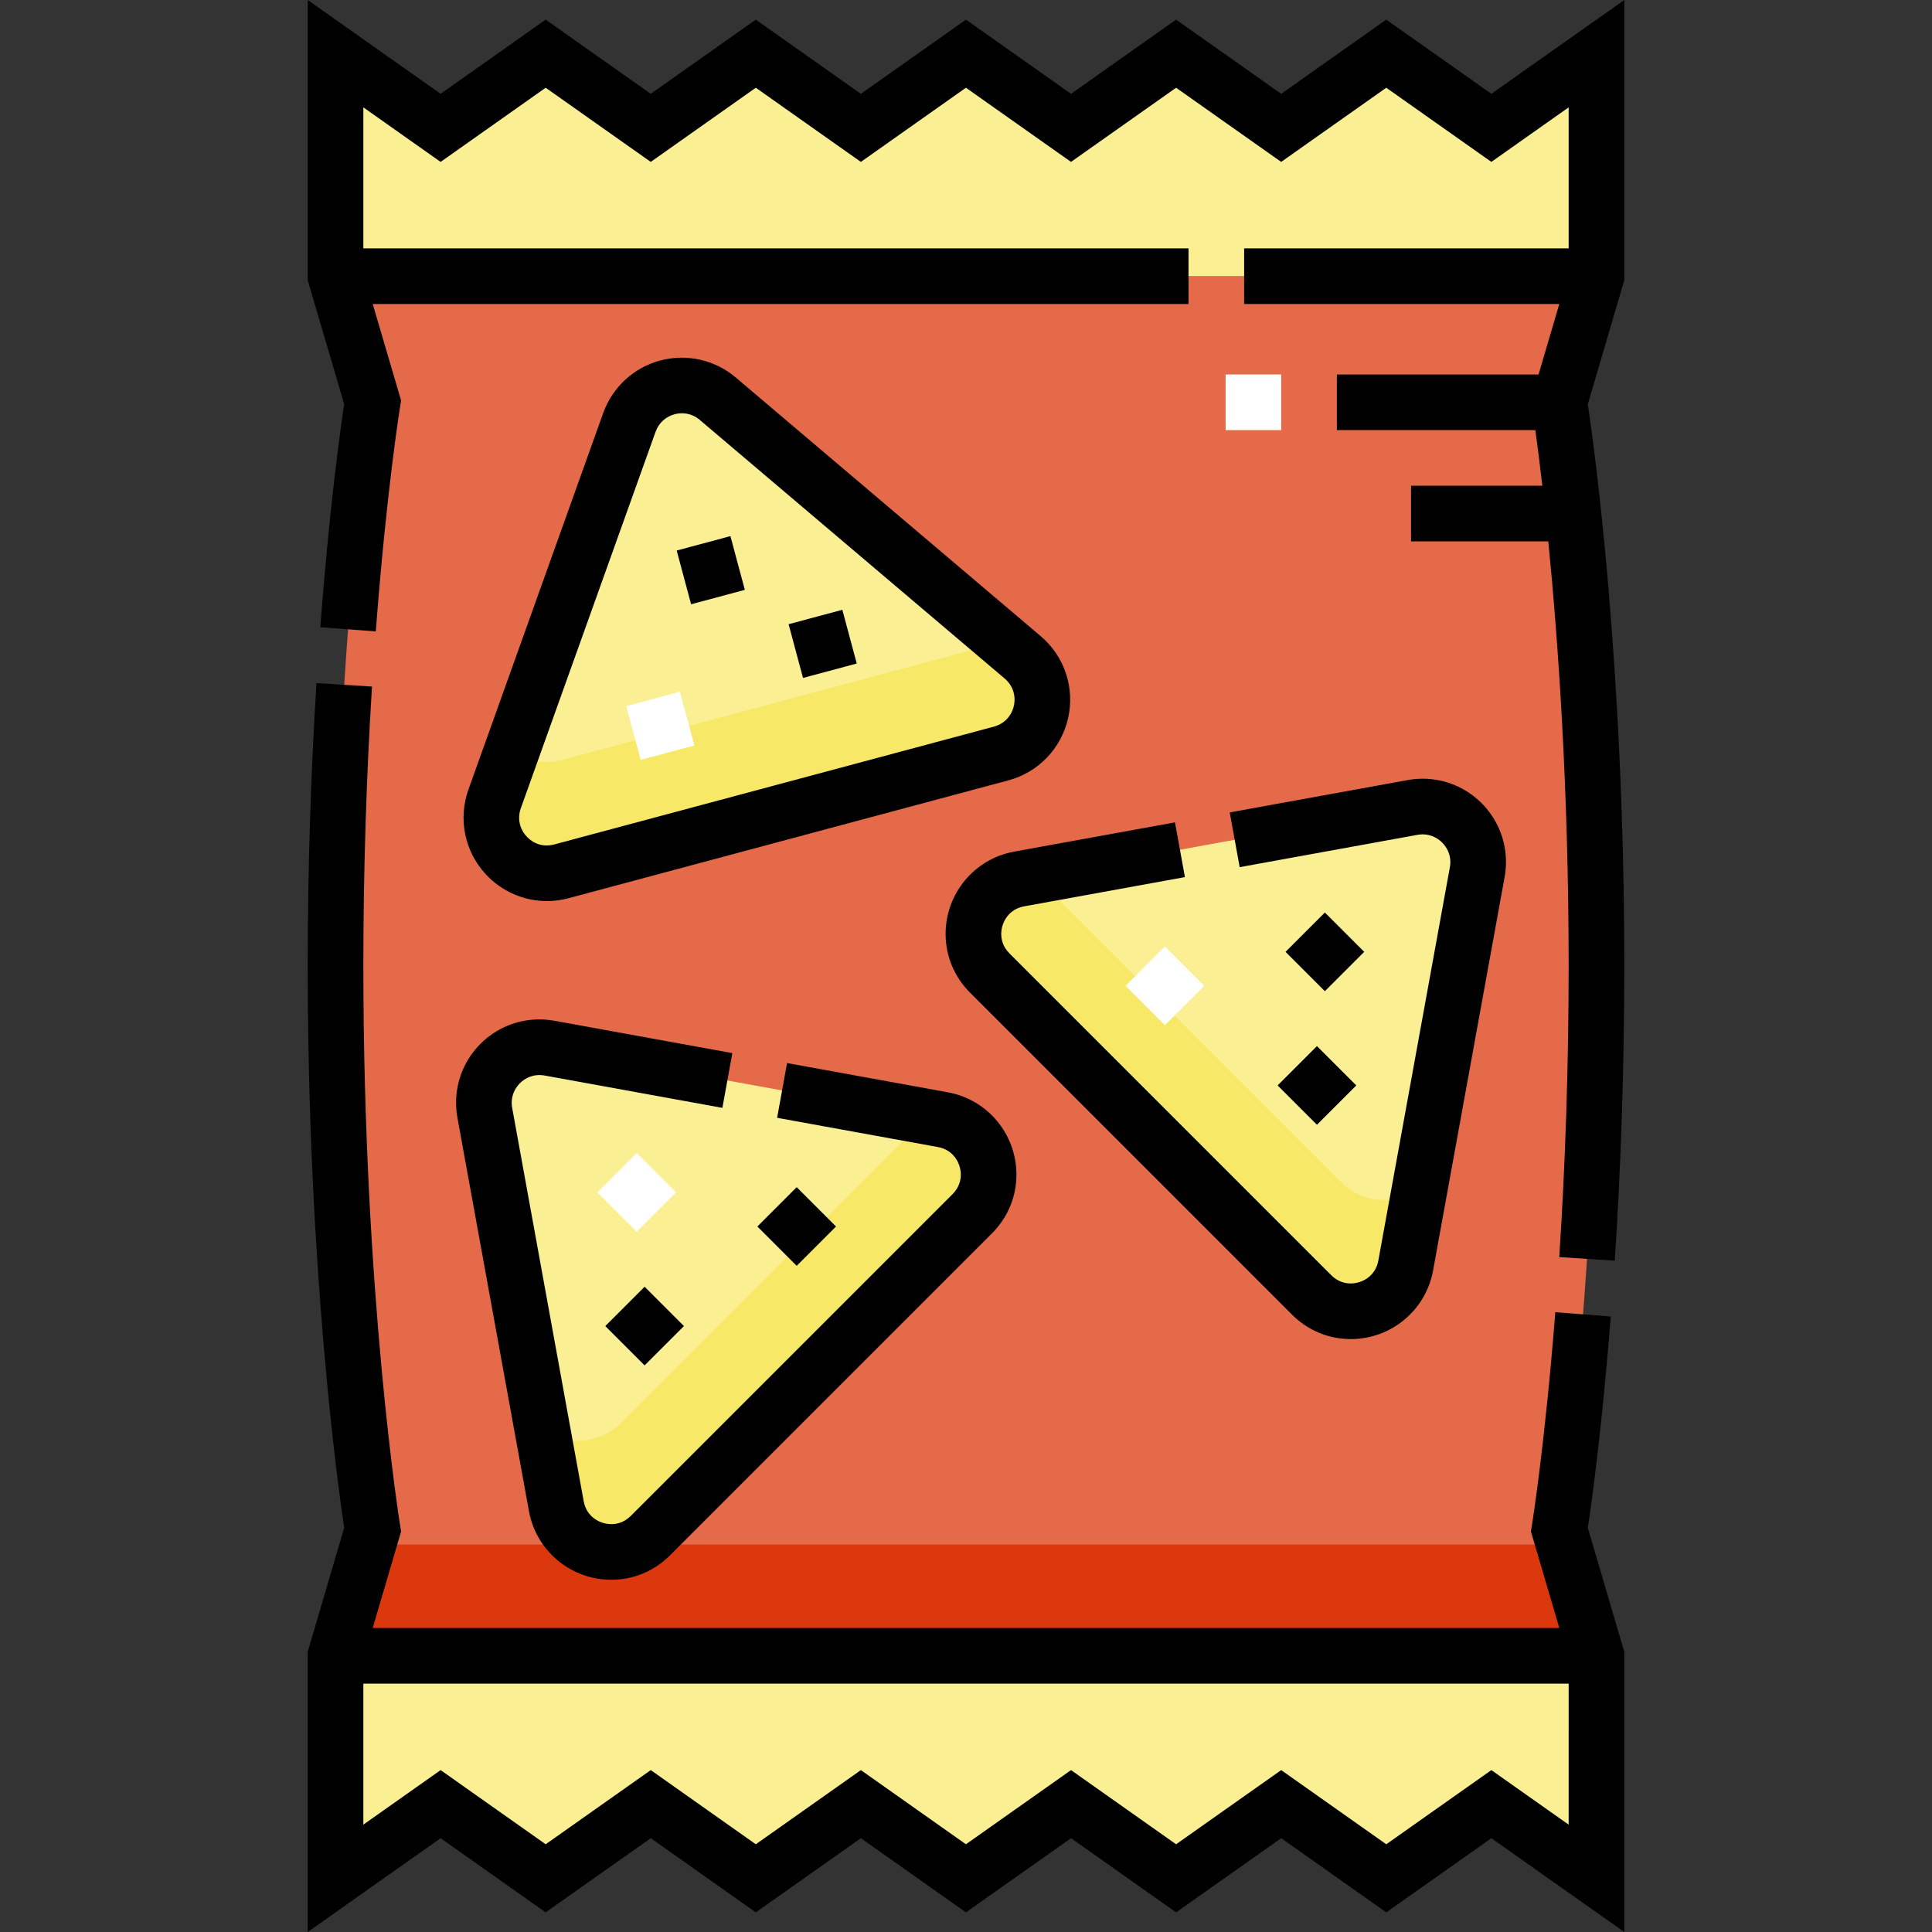 <svg id="Capa_1" enable-background="new 0 0 520.95 520.95" height="512" viewBox="0 0 520.95 520.95" width="512" xmlns="http://www.w3.org/2000/svg"><rect x="0" y="0" width="520.95" height="520.95" fill="#333333" stroke="none"/><g><g id="Filled_14_"><path d="m90.475 74.475 10 34s-10 61.333-10 152 10 152 10 152l-10 34h340l-10-34s10-61.333 10-152-10-152-10-152l10-34z" fill="#e46a4a"/><path d="m99.299 416.475-8.824 30h340l-8.823-30z" fill="#db380e"/><g fill="#faef93"><path d="m90.475 506.475 28.331-20 28.331 20 28.333-20 28.327 20 28.33-20 28.331 20 28.334-20 28.334 20 28.336-20 28.335 20 28.339-20 28.339 20v-60h-340z"/><path d="m430.475 14.475-28.339 20-28.339-20-28.335 20-28.336-20-28.334 20-28.334-20-28.331 20-28.33-20-28.327 20-28.333-20-28.331 20-28.331-20v60h340z"/><path d="m193.54 107.506 82.224 69.743c9.228 7.827 5.867 22.796-5.821 25.928l-118.561 31.768c-11.688 3.132-22.083-8.152-18.005-19.544l36.337-101.511c3.532-9.867 15.834-13.163 23.826-6.384z"/><path d="m398.327 235.165-19.287 106.08c-2.165 11.905-16.809 16.479-25.365 7.923l-86.792-86.792c-8.556-8.556-3.981-23.2 7.923-25.365l106.08-19.287c10.309-1.875 19.315 7.131 17.441 17.441z"/><path d="m130.724 300.065 19.287 106.08c2.164 11.905 16.809 16.479 25.365 7.923l86.792-86.792c8.556-8.556 3.981-23.2-7.923-25.365l-106.08-19.287c-10.31-1.875-19.316 7.131-17.441 17.441z"/></g><path d="m275.764 177.249-5.071-4.301c-.248.08-.494.161-.75.229l-118.561 31.768c-5.005 1.341-9.768.034-13.264-2.788l-4.741 13.244c-4.078 11.392 6.317 22.676 18.005 19.544l118.561-31.768c11.688-3.132 15.048-18.102 5.821-25.928z" fill="#f8e868"/><path d="m361.649 318.783-82.552-82.552-4.291.78c-11.905 2.165-16.479 16.809-7.923 25.365l86.792 86.792c8.556 8.556 23.2 3.981 25.365-7.923l3.785-20.818c-6.102 4.418-15.067 4.466-21.176-1.644z" fill="#f8e868"/><path d="m254.245 301.911-4.291-.78-82.552 82.552c-6.11 6.11-15.074 6.062-21.176 1.643l3.785 20.818c2.165 11.905 16.809 16.479 25.365 7.923l86.792-86.792c8.556-8.556 3.981-23.2-7.923-25.364z" fill="#f8e868"/></g><g id="Outline_14_"><path d="m434.333 354.998-14.954-1.173c-2.801 35.686-6.271 57.231-6.307 57.444l-.274 1.686 7.653 26.021h-319.952l7.653-26.022-.274-1.684c-.099-.608-9.902-61.87-9.902-150.794 0-25.242.783-50.591 2.329-75.345l-14.971-.935c-1.565 25.063-2.358 50.728-2.358 76.279 0 81.909 8.238 140.85 9.833 151.488l-9.833 33.432v75.555l35.831-25.294 28.331 20 28.333-20 28.327 20 28.33-20 28.33 20 28.335-20 28.334 20 28.336-20 28.335 20 28.339-20 35.839 25.293v-75.553l-9.831-33.424c.883-5.813 3.754-25.953 6.188-56.974zm-11.358 137.004-20.839-14.707-28.339 20-28.335-20-28.336 20-28.334-20-28.335 20-28.33-20-28.33 20-28.327-20-28.333 20-28.331-20-20.831 14.705v-38.025h325z"/><path d="m437.975.002-35.839 25.293-28.339-20-28.335 20-28.336-20-28.334 20-28.335-20-28.33 20-28.33-20-28.327 20-28.333-20-28.331 20-35.831-25.295v75.555l9.831 33.424c-.914 6.011-3.953 27.336-6.434 60.149l14.957 1.131c2.84-37.56 6.511-60.353 6.548-60.579l.274-1.685-7.653-26.021h219.977v-15h-222.5v-38.024l20.831 14.706 28.331-20 28.333 20 28.327-20 28.33 20 28.33-20 28.335 20 28.334-20 28.336 20 28.335-20 28.339 20 20.839-14.707v38.027h-87.5v15h84.977l-5.588 19h-54.388v15h53.517c.494 3.578 1.152 8.627 1.889 15h-35.406v15h37.011c2.641 26.691 5.489 66.574 5.489 114.5 0 26.323-.851 52.728-2.528 78.483l14.969.975c1.698-26.078 2.56-52.811 2.56-79.458 0-81.909-8.238-140.85-9.833-151.488l9.833-33.432v-75.554z"/><path d="m280.615 171.529-82.224-69.743c-5.63-4.775-13.247-6.483-20.378-4.574-7.131 1.911-12.873 7.201-15.36 14.15l-36.337 101.512c-2.829 7.906-1.053 16.653 4.637 22.828 4.328 4.698 10.325 7.261 16.519 7.261 1.946 0 3.913-.253 5.853-.773l118.561-31.768c8.11-2.173 14.291-8.613 16.13-16.806 1.837-8.193-.998-16.656-7.401-22.087zm-7.237 18.802c-.622 2.772-2.633 4.866-5.377 5.602l-118.56 31.767c-3.956 1.062-6.531-1.159-7.456-2.162-1.926-2.09-2.504-4.935-1.546-7.609l36.337-101.512c.842-2.351 2.707-4.07 5.12-4.717.659-.177 1.323-.264 1.979-.264 1.744 0 3.43.615 4.813 1.789l82.224 69.743c2.167 1.838 3.088 4.59 2.466 7.363z"/><path d="m214.285 166.134h14.999v15h-14.999z" transform="matrix(.966 -.259 .259 .966 -37.386 63.326)"/><path d="m184.114 146.266h15v15h-15z" transform="matrix(.966 -.259 .259 .966 -33.271 54.839)"/><path d="m276.148 244.39 43.36-7.884-2.684-14.758-43.359 7.884c-10.714 1.947-18.49 11.288-18.49 22.211 0 5.953 2.346 11.577 6.604 15.835l86.793 86.792c4.258 4.259 9.881 6.605 15.835 6.605 10.922 0 20.263-7.775 22.212-18.489l19.287-106.081c.246-1.351.37-2.722.37-4.076 0-12.381-10.073-22.454-22.454-22.454-1.356 0-2.728.124-4.078.37l-47.96 8.72 2.684 14.758 47.958-8.72c.468-.085.938-.128 1.396-.128 4.041 0 7.454 3.414 7.454 7.454 0 .458-.043.927-.128 1.394l-19.287 106.079c-.771 4.241-4.405 6.173-7.454 6.173-1.377 0-3.401-.383-5.228-2.21l-86.793-86.792c-1.827-1.827-2.211-3.852-2.211-5.229 0-3.05 1.932-6.683 6.173-7.454z"/><path d="m347.679 285.191h15v15h-15z" transform="matrix(.707 -.707 .707 .707 -102.936 336.856)"/><path d="m349.801 249.128h15v15h-15z" transform="matrix(.707 -.707 .707 .707 -76.809 327.835)"/><path d="m123.345 301.407 19.287 106.079c1.947 10.713 11.289 18.489 22.211 18.489 5.953 0 11.577-2.345 15.836-6.604l86.793-86.792c4.258-4.258 6.604-9.882 6.604-15.835 0-10.922-7.775-20.263-18.489-22.211l-43.36-7.884-2.684 14.758 43.36 7.884c4.241.771 6.173 4.404 6.173 7.454 0 1.377-.384 3.402-2.211 5.229l-86.793 86.792c-1.826 1.827-3.852 2.21-5.229 2.21-3.049 0-6.682-1.932-7.453-6.172l-19.287-106.078c-.085-.469-.128-.938-.128-1.396 0-4.041 3.413-7.454 7.454-7.454.459 0 .929.043 1.395.127l47.961 8.72 2.684-14.758-47.963-8.721c-1.349-.245-2.72-.369-4.076-.369-12.381 0-22.454 10.073-22.454 22.454-.001 1.354.123 2.725.369 4.078z"/><path d="m207.383 323.22h15v15h-15z" transform="matrix(.707 -.707 .707 .707 -170.919 248.82)"/><path d="m166.37 350.091h15.001v14.999h-15.001z" transform="matrix(.707 -.707 .707 .707 -201.926 227.672)"/></g><g fill="#fff"><path d="m330.475 100.975h15v15h-15z"/><path d="m170.509 188.217h14.999v15h-14.999z" transform="matrix(.966 -.259 .259 .966 -44.594 52.747)"/><path d="m306.668 258.32h15v15h-15z" transform="matrix(.707 -.707 .707 .707 -95.946 300.007)"/><path d="m164.249 314.027h15v15h-15z" transform="matrix(.707 -.707 .707 .707 -177.055 215.634)"/></g></g></svg>